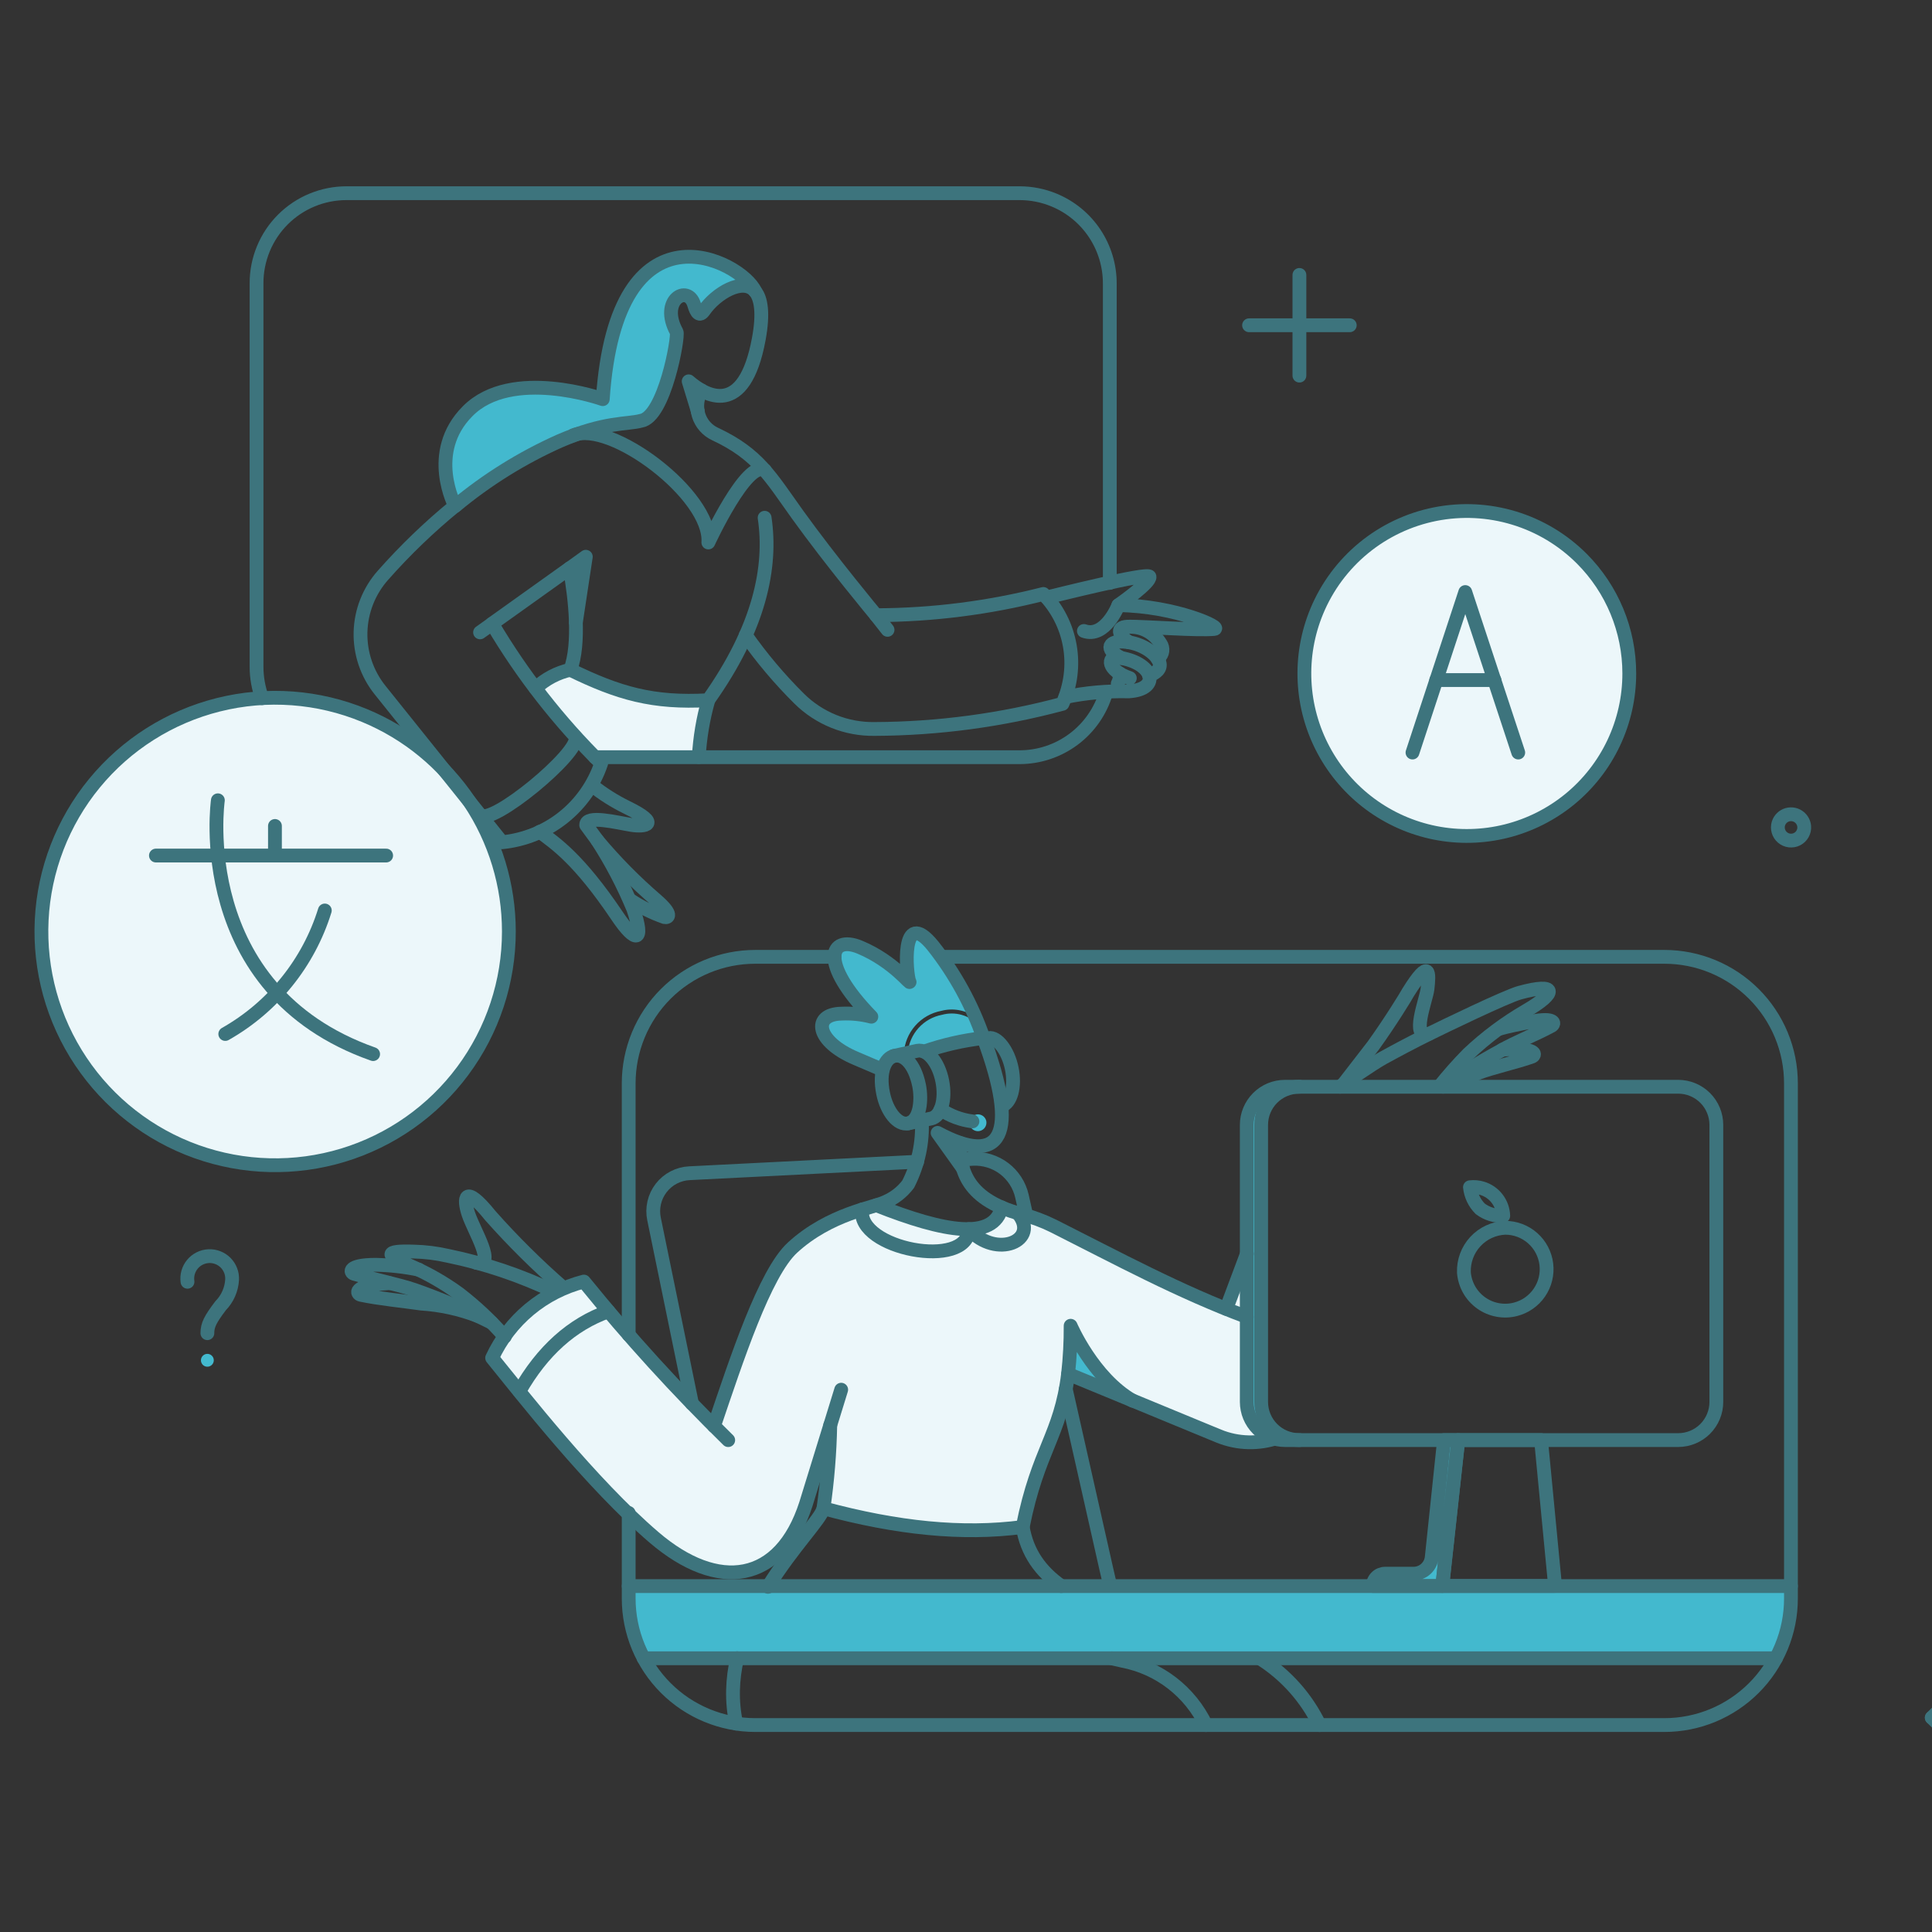 <svg width="140" height="140" viewBox="0 0 140 140" fill="none" xmlns="http://www.w3.org/2000/svg">
<rect x="0" y="0" width="140" height="140" fill="#333333" stroke="none"/>
<g id="communication-multilingual-communication-customer-support-01" clip-path="url(#clip0_205_15300)">
<g id="Group">
<g id="Group_2">
<path id="Vector" d="M51.329 50.737C50.948 52.081 50.716 53.464 50.638 54.858H43.116C41.568 53.295 40.125 51.63 38.797 49.876C39.504 49.203 40.383 48.739 41.337 48.535C44.851 50.257 47.335 50.977 51.329 50.737Z" fill="#ECF7FA"/>
<path id="Vector_2" d="M90.906 101.223V89.367L88.86 94.829C84.569 93.107 80.505 90.933 76.34 88.831C74.745 88.026 73.87 88.041 72.586 87.49C71.991 89.876 68.422 89.311 63.523 87.32C61.276 87.859 59.187 88.918 57.425 90.412C55.424 92.251 53.388 98.599 51.779 103.369C48.444 100.025 45.28 96.515 42.298 92.853C37.303 94.157 36.043 97.917 35.65 98.387L37.26 100.349C40.9 104.753 44.342 108.785 47.38 111.387C52.04 115.377 56.526 114.73 58.389 108.973L60.041 103.595C60.01 105.502 59.878 107.405 59.645 109.298C64.981 110.737 69.709 111.229 74.085 110.653C75.199 105.021 76.823 104.033 77.374 99.544L88.284 104.061C89.721 104.649 91.329 104.659 92.773 104.089C92.217 103.844 91.745 103.443 91.413 102.934C91.082 102.425 90.906 101.831 90.906 101.223Z" fill="#ECF7FA"/>
<path id="Vector_3" d="M36.876 67.504C36.875 70.008 36.32 72.482 35.249 74.746C34.178 77.009 32.619 79.008 30.683 80.596C28.747 82.185 26.483 83.325 24.053 83.934C21.624 84.542 19.09 84.605 16.634 84.116C12.51 83.296 8.838 80.971 6.333 77.594C3.829 74.217 2.669 70.028 3.082 65.844C3.494 61.659 5.448 57.778 8.563 54.954C11.679 52.13 15.733 50.566 19.938 50.566C22.163 50.566 24.365 51.003 26.421 51.854C28.476 52.705 30.343 53.953 31.916 55.526C33.489 57.099 34.737 58.966 35.588 61.021C36.439 63.077 36.876 65.28 36.876 67.504Z" fill="#ECF7FA"/>
<path id="Vector_4" d="M118.064 48.804C118.064 51.926 116.824 54.92 114.616 57.128C112.409 59.336 109.414 60.576 106.292 60.576C103.17 60.576 100.175 59.336 97.968 57.128C95.76 54.92 94.519 51.926 94.519 48.804C94.519 45.681 95.76 42.687 97.968 40.479C100.175 38.272 103.17 37.031 106.292 37.031C109.414 37.031 112.409 38.272 114.616 40.479C116.824 42.687 118.064 45.681 118.064 48.804Z" fill="#ECF7FA"/>
</g>
<g id="Group_3">
<path id="Vector_5" d="M99.488 114.931H104.527L105.685 104.359H104.64L103.765 112.856C103.729 113.183 103.574 113.485 103.329 113.705C103.084 113.924 102.767 114.045 102.438 114.045H100.378C100.261 114.044 100.145 114.066 100.037 114.111C99.929 114.155 99.831 114.22 99.749 114.303C99.666 114.385 99.6 114.483 99.555 114.59C99.511 114.698 99.488 114.814 99.488 114.931Z" fill="#43B9CE"/>
<path id="Vector_6" d="M70.258 81.48C70.292 81.639 70.388 81.778 70.523 81.867C70.659 81.956 70.824 81.989 70.984 81.957C71.143 81.925 71.283 81.832 71.374 81.698C71.466 81.564 71.501 81.399 71.472 81.239C71.437 81.08 71.342 80.942 71.206 80.852C71.071 80.763 70.905 80.73 70.746 80.761C70.587 80.793 70.447 80.887 70.355 81.021C70.264 81.155 70.229 81.32 70.258 81.48Z" fill="#43B9CE"/>
<path id="Vector_7" d="M93.112 104.344H94.152C93.419 104.343 92.716 104.051 92.197 103.533C91.678 103.014 91.387 102.311 91.386 101.577V81.52C91.387 80.787 91.679 80.084 92.198 79.565C92.716 79.047 93.419 78.755 94.152 78.754H93.112C92.379 78.755 91.676 79.047 91.157 79.565C90.639 80.084 90.347 80.786 90.346 81.52V101.577C90.347 102.311 90.638 103.014 91.157 103.533C91.676 104.051 92.379 104.343 93.112 104.344Z" fill="#43B9CE"/>
<path id="Vector_8" d="M49.028 24.045C47.758 21.73 49.845 20.545 50.298 22.068C50.455 22.611 50.692 22.987 51.007 22.524C51.836 21.303 53.861 20.03 54.745 21.138C53.898 18.991 44.667 14.006 43.676 28.914C43.676 28.914 37.07 26.557 33.88 29.79C30.902 32.782 32.977 36.663 32.977 36.663C35.272 34.754 37.819 33.168 40.545 31.95C43.834 30.525 45.471 30.751 46.445 30.483C48.153 30.228 49.197 24.357 49.028 24.045Z" fill="#43B9CE"/>
<path id="Vector_9" d="M45.557 114.938V115.833C45.557 117.35 45.93 118.843 46.644 120.181H128.678C129.392 118.858 129.765 117.379 129.765 115.876V114.938H45.557Z" fill="#43B9CE"/>
<path id="Vector_10" d="M49.904 27.633L50.568 29.807C50.505 29.288 50.597 28.762 50.833 28.295C50.501 28.108 50.189 27.886 49.904 27.633Z" fill="#43B9CE"/>
<path id="Vector_11" d="M69.777 84.67C69.615 84.067 69.534 83.445 69.537 82.821C68.984 82.619 68.447 82.379 67.928 82.102L69.777 84.67Z" fill="#43B9CE"/>
<path id="Vector_12" d="M14.56 98.571C14.56 98.663 14.588 98.753 14.639 98.83C14.69 98.907 14.762 98.967 14.848 99.002C14.933 99.037 15.027 99.046 15.117 99.028C15.207 99.01 15.29 98.965 15.355 98.9C15.443 98.813 15.492 98.694 15.492 98.571C15.492 98.448 15.443 98.329 15.355 98.242C15.268 98.154 15.15 98.106 15.026 98.106C14.903 98.106 14.784 98.154 14.697 98.242C14.654 98.285 14.62 98.336 14.596 98.393C14.573 98.449 14.561 98.51 14.56 98.571Z" fill="#43B9CE"/>
<path id="Vector_13" d="M41.73 45.106L42.45 40.352L41.293 41.185C41.528 42.481 41.674 43.79 41.73 45.106Z" fill="#43B9CE"/>
<path id="Vector_14" d="M77.586 96.062C77.592 97.227 77.531 98.391 77.402 99.549L82.088 101.497C79.192 99.844 77.586 96.077 77.586 96.062Z" fill="#43B9CE"/>
<path id="Vector_15" d="M62.028 76.695C63.284 77.215 63.778 77.443 63.959 77.527C64.101 76.963 64.383 76.567 64.777 76.484L65.496 76.342C65.537 75.598 65.827 74.889 66.318 74.329C66.809 73.769 67.474 73.389 68.207 73.251C68.626 73.14 69.065 73.122 69.492 73.2C69.919 73.278 70.323 73.45 70.677 73.702C69.89 71.856 68.86 70.123 67.614 68.55C65.214 65.587 65.682 70.682 65.892 71.105C64.838 70.093 63.627 69.259 62.306 68.636C60.147 67.732 59.3 69.737 63.139 73.674C62.435 73.488 61.707 73.413 60.98 73.451C58.838 73.477 59.092 75.453 62.028 76.695Z" fill="#43B9CE"/>
<path id="Vector_16" d="M70.907 74.284C70.577 73.931 70.156 73.674 69.691 73.542C69.226 73.41 68.734 73.408 68.267 73.535C67.609 73.658 67.01 73.993 66.561 74.49C66.112 74.986 65.839 75.617 65.783 76.284C66.283 76.182 66.597 76.043 66.967 76.21C68.358 75.727 69.797 75.397 71.26 75.228C71.175 74.975 71.062 74.664 70.907 74.284Z" fill="#43B9CE"/>
</g>
<g id="Group_4">
<path id="Vector_17" d="M50.142 101.713L47.394 88.333C47.312 87.942 47.317 87.539 47.407 87.15C47.496 86.762 47.669 86.397 47.913 86.082C48.158 85.767 48.467 85.508 48.821 85.324C49.175 85.14 49.564 85.035 49.963 85.016L66.463 84.184" stroke="#3D747D" stroke-linecap="round" stroke-linejoin="round"/>
<path id="Vector_18" d="M69.637 84.029L70.484 83.973C71.303 83.932 72.11 84.182 72.763 84.677C73.416 85.173 73.874 85.883 74.055 86.683C74.151 87.106 74.252 87.575 74.365 88.066" stroke="#3D747D" stroke-linecap="round" stroke-linejoin="round"/>
<path id="Vector_19" d="M80.436 114.853C80.365 114.613 78.91 108.082 77.231 100.672" stroke="#3D747D" stroke-linecap="round" stroke-linejoin="round"/>
<path id="Vector_20" d="M71.27 75.228C70.436 72.813 69.2 70.555 67.614 68.551C65.216 65.585 65.677 70.684 65.892 71.106C66.101 71.517 64.79 69.671 62.307 68.637C60.146 67.736 59.3 69.737 63.14 73.675C62.435 73.492 61.707 73.417 60.98 73.452C58.835 73.488 59.091 75.465 62.025 76.698C63.663 77.387 63.956 77.53 63.956 77.53" stroke="#3D747D" stroke-linecap="round" stroke-linejoin="round"/>
<path id="Vector_21" d="M97.103 78.75C97.259 78.595 99.475 77.073 100.224 76.661C101.27 76.086 102.426 75.473 103.567 74.911C104.569 74.417 109.129 72.205 110.13 71.933C112.856 71.19 112.85 71.926 110.61 73.231C109.08 74.118 107.659 75.179 106.375 76.394C105.644 77.138 104.951 77.92 104.301 78.736" stroke="#3D747D" stroke-linecap="round" stroke-linejoin="round"/>
<path id="Vector_22" d="M97.346 78.568L99.519 75.759C100.77 74.021 101.936 72.113 102.032 71.92C103.655 69.309 103.565 70.551 103.443 71.652C103.355 72.457 102.173 75.336 103.556 74.912" stroke="#3D747D" stroke-linecap="round" stroke-linejoin="round"/>
<path id="Vector_23" d="M104.57 78.75C105.926 77.784 107.34 76.902 108.805 76.11C109.779 75.546 111.335 74.931 112.432 74.332C112.687 74.192 112.715 73.685 110.95 74.035C110.301 74.162 109.172 74.387 108.621 74.555" stroke="#3D747D" stroke-linecap="round" stroke-linejoin="round"/>
<path id="Vector_24" d="M105.021 78.742C105.707 78.366 106.414 78.031 107.139 77.74C108.127 77.359 109.936 76.956 111.006 76.569C111.275 76.472 111.388 76.004 109.595 76.032C109.454 76.032 109.199 76.047 108.889 76.061" stroke="#3D747D" stroke-linecap="round" stroke-linejoin="round"/>
<path id="Vector_25" d="M36.577 96.862C35.58 95.722 34.474 94.683 33.275 93.757C32.176 92.956 30.993 92.279 29.746 91.739C27.912 90.945 27.814 90.619 29.986 90.694C30.822 90.713 31.654 90.817 32.47 91.005C35.14 91.554 37.733 92.427 40.191 93.605" stroke="#3D747D" stroke-linecap="round" stroke-linejoin="round"/>
<path id="Vector_26" d="M34.518 91.51C35.986 91.764 34.36 89.239 33.939 87.968C33.584 86.895 33.589 85.678 35.548 88.109C37.173 89.939 38.913 91.665 40.757 93.274" stroke="#3D747D" stroke-linecap="round" stroke-linejoin="round"/>
<path id="Vector_27" d="M30.355 92.005C29.323 91.792 28.275 91.674 27.221 91.652C25.203 91.652 25.346 92.212 25.655 92.302C26.89 92.662 28.915 93.092 30.03 93.473C31.943 94.147 33.811 94.939 35.625 95.846" stroke="#3D747D" stroke-linecap="round" stroke-linejoin="round"/>
<path id="Vector_28" d="M28.223 92.981C27.87 93.009 27.828 93.009 27.672 93.023C25.64 93.206 25.823 93.757 26.148 93.827C27.418 94.099 29.325 94.289 30.524 94.463C31.925 94.553 33.305 94.853 34.617 95.354" stroke="#3D747D" stroke-linecap="round" stroke-linejoin="round"/>
<path id="Vector_29" d="M66.965 76.201C68.36 75.714 69.805 75.385 71.273 75.219C73.874 82.247 72.6 84.59 67.942 82.092L69.777 84.662" stroke="#3D747D" stroke-linecap="round" stroke-linejoin="round"/>
<path id="Vector_30" d="M71.314 75.308L71.653 75.224C72.232 75.111 73.045 76.085 73.319 77.44C73.582 78.739 73.262 79.91 72.599 80.136" stroke="#3D747D" stroke-linecap="round" stroke-linejoin="round"/>
<path id="Vector_31" d="M68.158 80.391C68.849 80.858 69.64 81.156 70.467 81.26" stroke="#3D747D" stroke-linecap="round" stroke-linejoin="round"/>
<path id="Vector_32" d="M66.602 78.666C66.797 79.626 66.705 81.214 65.797 81.404C65.066 81.558 64.261 80.572 63.991 79.216C63.354 76.027 65.933 75.379 66.602 78.666Z" stroke="#3D747D" stroke-linecap="round" stroke-linejoin="round"/>
<path id="Vector_33" d="M65.796 81.406L67.462 81.054C68.196 80.913 68.549 79.685 68.279 78.33C68.009 76.975 67.206 76.001 66.472 76.142L64.764 76.518" stroke="#3D747D" stroke-linecap="round" stroke-linejoin="round"/>
<path id="Vector_34" d="M51.738 103.335C53.361 98.55 55.411 92.258 57.426 90.409C60.126 87.929 63.37 87.502 64.145 87.106C64.805 86.828 65.38 86.38 65.811 85.807C66.538 84.382 66.879 82.79 66.799 81.191" stroke="#3D747D" stroke-linecap="round" stroke-linejoin="round"/>
<path id="Vector_35" d="M69.537 82.816C69.579 84.425 69.723 86.859 74.026 87.982C74.826 88.187 75.601 88.476 76.34 88.843C80.981 91.181 85.491 93.623 90.342 95.426" stroke="#3D747D" stroke-linecap="round" stroke-linejoin="round"/>
<path id="Vector_36" d="M88.859 94.844L90.354 90.856" stroke="#3D747D" stroke-linecap="round" stroke-linejoin="round"/>
<path id="Vector_37" d="M52.769 104.357C49.066 100.73 45.574 96.894 42.31 92.867C40.861 93.239 39.513 93.928 38.363 94.885C37.213 95.842 36.291 97.043 35.662 98.4C37.863 101.113 42.868 107.528 47.391 111.401C52.051 115.391 56.538 114.744 58.401 108.987L60.956 100.702" stroke="#3D747D" stroke-linecap="round" stroke-linejoin="round"/>
<path id="Vector_38" d="M45.557 109.633V115.829C45.557 118.262 46.523 120.596 48.244 122.316C49.965 124.037 52.298 125.003 54.731 125.004H120.605C121.809 125.004 123.003 124.767 124.116 124.306C125.229 123.845 126.24 123.169 127.092 122.317C127.944 121.465 128.62 120.454 129.081 119.34C129.543 118.227 129.78 117.034 129.779 115.829V78.51C129.78 77.306 129.543 76.112 129.081 74.999C128.62 73.886 127.944 72.875 127.092 72.023C126.24 71.171 125.229 70.495 124.116 70.034C123.003 69.573 121.809 69.336 120.605 69.336H68.31" stroke="#3D747D" stroke-linecap="round" stroke-linejoin="round"/>
<path id="Vector_39" d="M60.476 69.336H54.731C53.526 69.336 52.333 69.573 51.22 70.034C50.107 70.495 49.095 71.171 48.243 72.022C47.391 72.874 46.715 73.886 46.254 74.999C45.794 76.112 45.556 77.306 45.557 78.51V96.719" stroke="#3D747D" stroke-linecap="round" stroke-linejoin="round"/>
<path id="Vector_40" d="M80.151 50.184C79.751 51.536 78.925 52.723 77.795 53.567C76.666 54.412 75.294 54.868 73.884 54.87H43.115" stroke="#3D747D" stroke-linecap="round" stroke-linejoin="round"/>
<path id="Vector_41" d="M80.42 42.237V20.543C80.421 19.249 80.039 17.984 79.32 16.907C78.602 15.831 77.581 14.993 76.385 14.498C75.592 14.169 74.741 14 73.882 14H25.118C24.261 13.998 23.411 14.166 22.618 14.494C21.825 14.821 21.105 15.302 20.498 15.909C19.892 16.515 19.411 17.235 19.084 18.028C18.756 18.821 18.588 19.671 18.59 20.528V48.334C18.593 49.104 18.729 49.868 18.992 50.592" stroke="#3D747D" stroke-linecap="round" stroke-linejoin="round"/>
<path id="Vector_42" d="M36.875 67.502C36.875 71.135 35.706 74.672 33.541 77.591C31.377 80.509 28.331 82.654 24.853 83.709C21.376 84.763 17.652 84.672 14.23 83.447C10.809 82.223 7.873 79.931 5.854 76.909C3.835 73.888 2.842 70.297 3.02 66.668C3.199 63.039 4.54 59.563 6.845 56.754C9.151 53.946 12.298 51.953 15.823 51.07C19.348 50.187 23.063 50.461 26.42 51.852C29.515 53.134 32.161 55.305 34.022 58.09C35.883 60.876 36.876 64.151 36.875 67.502Z" stroke="#3D747D" stroke-linecap="round" stroke-linejoin="round"/>
<path id="Vector_43" d="M118.064 48.801C118.065 50.542 117.679 52.261 116.935 53.836C116.191 55.41 115.107 56.799 113.762 57.904C112.416 59.008 110.842 59.801 109.153 60.224C107.464 60.647 105.703 60.69 103.995 60.351C102.288 60.011 100.677 59.297 99.278 58.26C97.88 57.222 96.729 55.888 95.909 54.352C95.088 52.817 94.619 51.118 94.534 49.38C94.448 47.641 94.75 45.904 95.417 44.296C96.158 42.508 97.329 40.93 98.825 39.703C100.322 38.475 102.098 37.635 103.996 37.257C105.895 36.88 107.857 36.976 109.709 37.538C111.562 38.1 113.247 39.109 114.616 40.478C116.823 42.685 118.064 45.679 118.064 48.801Z" stroke="#3D747D" stroke-linecap="round" stroke-linejoin="round"/>
<path id="Vector_44" d="M59.672 109.293C59.527 110.026 57.433 112.106 55.65 114.986" stroke="#3D747D" stroke-linecap="round" stroke-linejoin="round"/>
<path id="Vector_45" d="M53.347 124.894C52.992 123.253 53.07 121.662 53.413 120.16" stroke="#3D747D" stroke-linecap="round" stroke-linejoin="round"/>
<path id="Vector_46" d="M87.391 125.006C86.819 123.811 85.975 122.766 84.925 121.957C83.876 121.148 82.651 120.597 81.35 120.348L80.561 120.168" stroke="#3D747D" stroke-linecap="round" stroke-linejoin="round"/>
<path id="Vector_47" d="M60.164 103.271C60.126 105.288 59.961 107.301 59.67 109.298C65.005 110.738 69.734 111.229 74.109 110.653C75.224 105.033 76.85 104.027 77.397 99.559L88.309 104.062C89.691 104.629 91.235 104.664 92.642 104.161" stroke="#3D747D" stroke-linecap="round" stroke-linejoin="round"/>
<path id="Vector_48" d="M94.168 78.75H93.112C92.379 78.75 91.675 79.042 91.157 79.561C90.638 80.079 90.346 80.782 90.346 81.516V101.588C90.347 102.321 90.638 103.024 91.157 103.543C91.676 104.061 92.379 104.353 93.112 104.353H94.171" stroke="#3D747D" stroke-linecap="round" stroke-linejoin="round"/>
<path id="Vector_49" d="M121.606 78.75H94.153C93.419 78.75 92.716 79.041 92.197 79.56C91.678 80.079 91.387 80.783 91.387 81.516V101.588C91.387 102.321 91.678 103.025 92.197 103.544C92.716 104.063 93.419 104.354 94.153 104.354H121.606C122.34 104.354 123.044 104.063 123.563 103.544C124.081 103.025 124.373 102.321 124.373 101.588V81.516C124.373 80.783 124.081 80.079 123.563 79.56C123.044 79.041 122.34 78.75 121.606 78.75Z" stroke="#3D747D" stroke-linecap="round" stroke-linejoin="round"/>
<path id="Vector_50" d="M104.641 104.352L103.749 112.848C103.714 113.175 103.559 113.477 103.314 113.697C103.069 113.917 102.751 114.037 102.422 114.036H100.362C100.245 114.037 100.131 114.061 100.024 114.106C99.917 114.151 99.82 114.217 99.739 114.3C99.657 114.383 99.593 114.481 99.55 114.589C99.506 114.696 99.485 114.812 99.486 114.928H104.511L105.669 104.357L104.641 104.352Z" stroke="#3D747D" stroke-linecap="round" stroke-linejoin="round"/>
<path id="Vector_51" d="M104.514 114.923H112.686L111.67 104.352H105.671L104.514 114.923Z" stroke="#3D747D" stroke-linecap="round" stroke-linejoin="round"/>
<path id="Vector_52" d="M106.08 92.215C106.116 92.65 106.245 93.072 106.46 93.452C106.675 93.831 106.97 94.159 107.325 94.413C107.68 94.667 108.086 94.841 108.515 94.921C108.943 95.002 109.385 94.989 109.808 94.881C110.517 94.702 111.137 94.27 111.55 93.665C111.964 93.061 112.142 92.327 112.052 91.6C111.961 90.874 111.609 90.206 111.06 89.721C110.512 89.236 109.805 88.969 109.073 88.969C108.246 89.004 107.467 89.365 106.906 89.974C106.345 90.582 106.048 91.388 106.08 92.215Z" stroke="#3D747D" stroke-linecap="round" stroke-linejoin="round"/>
<path id="Vector_53" d="M107.266 87.597C107.744 87.956 108.334 88.136 108.931 88.106C108.918 87.654 108.763 87.219 108.489 86.861C108.215 86.502 107.835 86.239 107.403 86.109C107.117 86.022 106.815 85.995 106.518 86.031C106.581 86.623 106.844 87.176 107.266 87.597Z" stroke="#3D747D" stroke-linecap="round" stroke-linejoin="round"/>
<path id="Vector_54" d="M74.109 110.648C74.42 112.509 75.39 113.867 76.906 114.934" stroke="#3D747D" stroke-linecap="round" stroke-linejoin="round"/>
<path id="Vector_55" d="M95.621 125.004C94.67 123.036 93.189 121.372 91.344 120.199" stroke="#3D747D" stroke-linecap="round" stroke-linejoin="round"/>
<path id="Vector_56" d="M50.568 29.806L49.904 27.632C51.132 28.705 53.927 30.314 54.986 24.556C55.331 22.683 55.148 21.62 54.72 21.109" stroke="#3D747D" stroke-linecap="round" stroke-linejoin="round"/>
<path id="Vector_57" d="M55.407 37.518C55.943 41.062 55.054 45.493 51.313 50.741C47.319 50.964 44.835 50.247 41.334 48.539C42.04 46.608 41.687 43.388 41.292 41.172L35.66 45.194C37.847 48.895 40.504 52.296 43.565 55.314C43.046 56.859 42.092 58.22 40.817 59.235C39.542 60.249 38.002 60.874 36.38 61.033C35.819 60.323 27.614 50.099 27.544 50.009C26.589 48.82 26.086 47.331 26.125 45.806C26.164 44.282 26.742 42.82 27.756 41.681C29.358 39.868 31.105 38.187 32.978 36.656" stroke="#3D747D" stroke-linecap="round" stroke-linejoin="round"/>
<path id="Vector_58" d="M41.293 41.177L42.45 40.344L41.73 45.1" stroke="#3D747D" stroke-linecap="round" stroke-linejoin="round"/>
<path id="Vector_59" d="M41.349 48.531C40.397 48.738 39.519 49.2 38.809 49.868" stroke="#3D747D" stroke-linecap="round" stroke-linejoin="round"/>
<path id="Vector_60" d="M83.273 48.948C83.744 48.78 84.164 48.479 84.016 48.004C83.816 47.37 82.753 46.589 81.434 46.499C80.46 46.425 79.924 46.979 81.251 47.684" stroke="#3D747D" stroke-linecap="round" stroke-linejoin="round"/>
<path id="Vector_61" d="M83.877 47.725C84.032 47.629 84.148 47.481 84.203 47.306C84.257 47.132 84.247 46.944 84.174 46.776C83.971 46.384 83.667 46.052 83.294 45.815C82.921 45.577 82.492 45.443 82.05 45.426C80.936 45.307 80.856 45.878 81.801 46.54" stroke="#3D747D" stroke-linecap="round" stroke-linejoin="round"/>
<path id="Vector_62" d="M78.543 45.723C80.096 46.273 81.041 43.859 81.041 43.859" stroke="#3D747D" stroke-linecap="round" stroke-linejoin="round"/>
<path id="Vector_63" d="M75.848 43.293C76.398 43.166 83.233 41.441 83.299 41.794C83.374 42.188 81.408 43.6 81.041 43.854C85.247 43.911 88.635 45.52 87.986 45.577C86.715 45.688 83.342 45.421 81.86 45.407" stroke="#3D747D" stroke-linecap="round" stroke-linejoin="round"/>
<path id="Vector_64" d="M77.201 50.508C78.71 50.199 80.249 50.062 81.788 50.099C84.224 49.951 83.566 47.953 80.98 47.642C80.262 47.555 80.162 48.547 81.871 49.14" stroke="#3D747D" stroke-linecap="round" stroke-linejoin="round"/>
<path id="Vector_65" d="M80.998 49.532C81.12 49.307 81.165 49.049 81.125 48.797" stroke="#3D747D" stroke-linecap="round" stroke-linejoin="round"/>
<path id="Vector_66" d="M50.831 28.289C50.673 28.558 50.573 28.858 50.538 29.168C50.502 29.478 50.532 29.792 50.626 30.09C50.719 30.388 50.874 30.663 51.08 30.898C51.286 31.132 51.539 31.321 51.822 31.452C54.956 32.921 55.834 34.557 57.778 37.268C60.221 40.669 63.481 44.579 63.481 44.579C67.57 44.567 71.642 44.05 75.605 43.041C76.609 44.076 77.277 45.388 77.524 46.808C77.771 48.228 77.585 49.689 76.99 51.002C72.552 52.192 67.978 52.804 63.383 52.823C62.37 52.84 61.363 52.654 60.422 52.276C59.482 51.897 58.627 51.335 57.907 50.621C56.483 49.208 55.188 47.672 54.035 46.031" stroke="#3D747D" stroke-linecap="round" stroke-linejoin="round"/>
<path id="Vector_67" d="M42.888 56.898C43.673 57.527 44.525 58.066 45.428 58.508C47.942 59.733 46.755 59.938 45.753 59.778C44.736 59.614 42.45 59.03 42.478 59.792L43.283 60.892C44.303 62.471 45.176 64.139 45.894 65.875C46.725 68.318 46.058 68.363 44.737 66.395C41.904 62.182 40.234 61.117 39.119 60.27" stroke="#3D747D" stroke-linecap="round" stroke-linejoin="round"/>
<path id="Vector_68" d="M43.283 60.895C44.592 62.459 46.026 63.913 47.573 65.242C48.803 66.312 48.404 66.519 48.151 66.456C47.265 66.145 46.421 65.723 45.641 65.2" stroke="#3D747D" stroke-linecap="round" stroke-linejoin="round"/>
<path id="Vector_69" d="M62.479 87.641C62.056 90.506 70.143 92.044 70.214 89.066C72.204 91.282 75.408 89.883 73.743 87.895" stroke="#3D747D" stroke-linecap="round" stroke-linejoin="round"/>
<path id="Vector_70" d="M72.585 87.49C72.021 89.89 68.478 89.312 63.51 87.336" stroke="#3D747D" stroke-linecap="round" stroke-linejoin="round"/>
<path id="Vector_71" d="M51.328 50.734C50.947 52.079 50.715 53.461 50.637 54.856" stroke="#3D747D" stroke-linecap="round" stroke-linejoin="round"/>
<path id="Vector_72" d="M43.679 28.925C43.679 28.925 37.074 26.567 33.884 29.801C30.906 32.793 32.981 36.675 32.981 36.675C35.275 34.765 37.821 33.178 40.546 31.96C43.835 30.534 45.472 30.761 46.446 30.492C48.155 30.238 49.195 24.367 49.029 24.056C47.759 21.741 49.846 20.555 50.299 22.08C50.466 22.657 50.683 22.99 51.024 22.496C51.856 21.294 53.832 20.056 54.72 21.104C53.74 18.93 44.676 14.151 43.679 28.925Z" stroke="#3D747D" stroke-linecap="round" stroke-linejoin="round"/>
<path id="Vector_73" d="M94.16 19.922V27.219" stroke="#3D747D" stroke-linecap="round" stroke-linejoin="round"/>
<path id="Vector_74" d="M97.809 23.57H90.512" stroke="#3D747D" stroke-linecap="round" stroke-linejoin="round"/>
<path id="Vector_75" d="M130.739 59.879C130.755 60.068 130.714 60.257 130.622 60.422C130.53 60.588 130.391 60.722 130.223 60.808C130.054 60.894 129.864 60.928 129.676 60.906C129.489 60.885 129.312 60.808 129.167 60.685C129.023 60.563 128.919 60.401 128.867 60.219C128.815 60.037 128.818 59.844 128.876 59.664C128.924 59.515 129.009 59.38 129.122 59.271C129.235 59.162 129.373 59.083 129.524 59.04C129.675 58.997 129.834 58.992 129.987 59.026C130.14 59.059 130.283 59.13 130.402 59.231C130.595 59.395 130.716 59.628 130.739 59.879Z" stroke="#3D747D" stroke-linecap="round" stroke-linejoin="round"/>
<path id="Vector_76" d="M15.027 96.608C15.027 96.013 15.25 95.591 15.986 94.618C16.484 94.109 16.78 93.437 16.819 92.726C16.83 92.5 16.794 92.274 16.712 92.063C16.63 91.851 16.505 91.659 16.345 91.499C16.185 91.339 15.993 91.214 15.781 91.133C15.57 91.051 15.344 91.014 15.118 91.025C14.892 91.036 14.67 91.094 14.467 91.196C14.265 91.297 14.086 91.44 13.942 91.615C13.798 91.79 13.692 91.993 13.63 92.211C13.569 92.429 13.555 92.657 13.587 92.882" stroke="#3D747D" stroke-linecap="round" stroke-linejoin="round"/>
<path id="Vector_77" d="M11.299 61.996H27.982" stroke="#3D747D" stroke-linecap="round" stroke-linejoin="round"/>
<path id="Vector_78" d="M15.788 57.992C15.788 57.992 13.812 71.726 27.038 76.384" stroke="#3D747D" stroke-linecap="round" stroke-linejoin="round"/>
<path id="Vector_79" d="M23.537 65.977C22.36 69.77 19.781 72.971 16.324 74.927" stroke="#3D747D" stroke-linecap="round" stroke-linejoin="round"/>
<path id="Vector_80" d="M19.924 61.997V59.852" stroke="#3D747D" stroke-linecap="round" stroke-linejoin="round"/>
<path id="Vector_81" d="M108.296 49.281H104.076" stroke="#3D747D" stroke-linecap="round" stroke-linejoin="round"/>
<path id="Vector_82" d="M102.354 54.532L106.179 42.902L110.018 54.532" stroke="#3D747D" stroke-linecap="round" stroke-linejoin="round"/>
<path id="Vector_83" d="M34.787 59.047C35.53 59.943 42.112 54.506 41.702 53.414" stroke="#3D747D" stroke-linecap="round" stroke-linejoin="round"/>
<path id="Vector_84" d="M35.662 45.203L34.787 45.824" stroke="#3D747D" stroke-linecap="round" stroke-linejoin="round"/>
<path id="Vector_85" d="M63.482 44.582L64.315 45.641" stroke="#3D747D" stroke-linecap="round" stroke-linejoin="round"/>
<path id="Vector_86" d="M46.643 120.164H128.691" stroke="#3D747D" stroke-linecap="round" stroke-linejoin="round"/>
<path id="Vector_87" d="M129.779 114.934H45.557" stroke="#3D747D" stroke-linecap="round" stroke-linejoin="round"/>
<path id="Vector_88" d="M41.533 31.548C44.215 30.39 51.569 35.881 51.329 39.311C51.329 39.311 54.123 33.27 55.422 34.075" stroke="#3D747D" stroke-linecap="round" stroke-linejoin="round"/>
<path id="Vector_89" d="M37.637 100.81C39.302 97.889 41.452 95.96 44.087 95.023" stroke="#3D747D" stroke-linecap="round" stroke-linejoin="round"/>
<path id="Vector_90" d="M141.777 116.297C142.633 116.728 143.32 117.432 143.732 118.298C144.143 119.164 144.254 120.141 144.049 121.077C143.843 122.013 143.333 122.855 142.597 123.469C141.861 124.082 140.942 124.434 139.984 124.469" stroke="#3D747D" stroke-linecap="round" stroke-linejoin="round"/>
<path id="Vector_91" d="M140.845 125.315L139.984 124.468L140.831 123.621" stroke="#3D747D" stroke-linecap="round" stroke-linejoin="round"/>
<path id="Vector_92" d="M82.084 101.504C79.191 99.839 77.582 96.07 77.582 96.07C77.588 97.235 77.526 98.399 77.397 99.557" stroke="#3D747D" stroke-linecap="round" stroke-linejoin="round"/>
</g>
</g>
</g>
<defs>
<clipPath id="clip0_205_15300">
<rect width="140" height="140" fill="white"/>
</clipPath>
</defs>
</svg>
